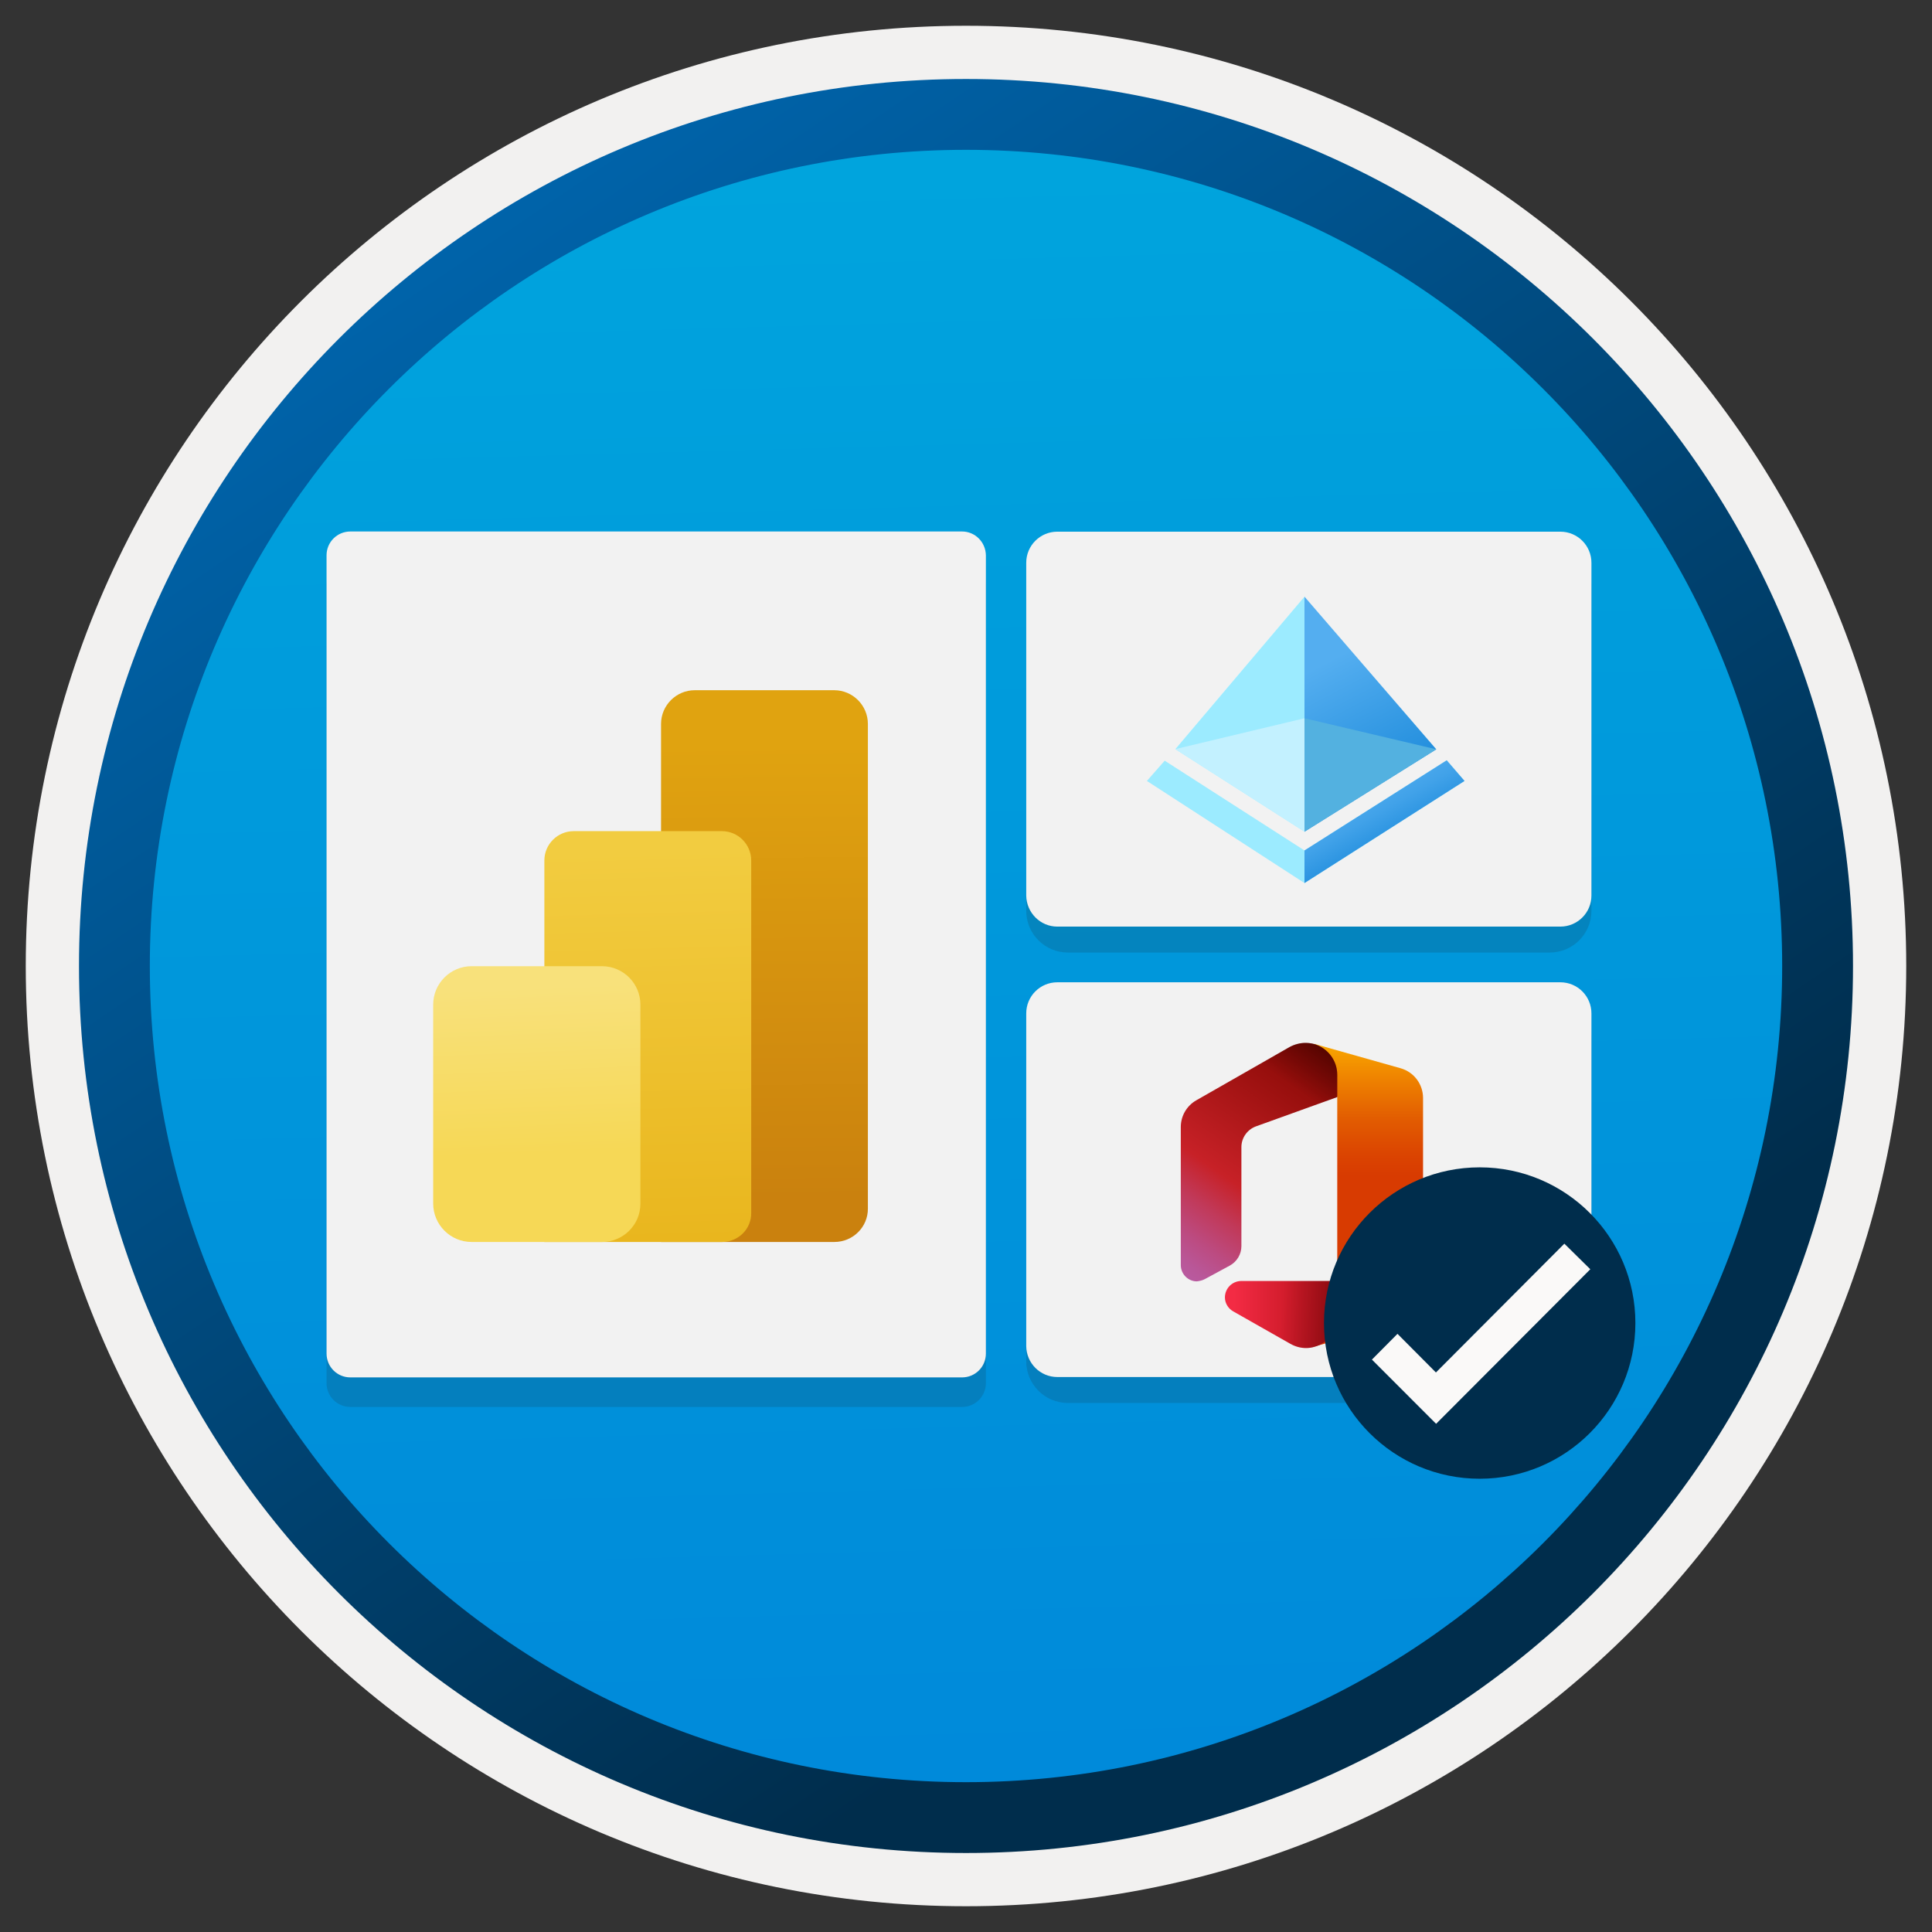 <svg width="102" height="102" viewBox="0 0 102 102" fill="none" xmlns="http://www.w3.org/2000/svg">
<rect x="0" y="0" width="102" height="102" fill="#333333" stroke="none"/>
<path d="M51 97.81C25.15 97.81 4.19 76.86 4.19 51C4.19 25.14 25.15 4.19 51 4.19C76.85 4.19 97.81 25.15 97.81 51C97.81 76.85 76.85 97.81 51 97.81Z" fill="url(#paint0_linear)"/>
<path fill-rule="evenodd" clip-rule="evenodd" d="M96.9 51C96.9 76.35 76.35 96.9 51 96.9C25.65 96.9 5.1 76.35 5.1 51C5.1 25.65 25.65 5.1 51 5.1C76.35 5.1 96.9 25.65 96.9 51ZM51 1.36C78.42 1.36 100.64 23.58 100.64 51C100.64 78.42 78.41 100.64 51 100.64C23.58 100.64 1.36 78.41 1.36 51C1.36 23.58 23.58 1.36 51 1.36Z" fill="#F2F1F0"/>
<path fill-rule="evenodd" clip-rule="evenodd" d="M94.09 51C94.09 74.8 74.8 94.09 51 94.09C27.2 94.09 7.91 74.8 7.91 51C7.91 27.2 27.2 7.91 51 7.91C74.8 7.91 94.09 27.2 94.09 51ZM51 4.17C76.86 4.17 97.83 25.14 97.83 51C97.83 76.86 76.86 97.83 51 97.83C25.14 97.83 4.17 76.86 4.17 51C4.17 25.14 25.13 4.17 51 4.17Z" fill="url(#paint1_linear)"/>
<path opacity="0.15" d="M50.79 29.62H18.5C17.8 29.62 17.24 30.18 17.24 30.88V73.02C17.24 73.72 17.8 74.28 18.5 74.28H50.79C51.49 74.28 52.05 73.72 52.05 73.02V30.88C52.04 30.18 51.48 29.62 50.79 29.62Z" fill="#1F1D20"/>
<path d="M50.79 28.06H18.5C17.8 28.06 17.24 28.62 17.24 29.32V71.46C17.24 72.16 17.8 72.72 18.5 72.72H50.79C51.49 72.72 52.05 72.16 52.05 71.46V29.32C52.04 28.62 51.48 28.06 50.79 28.06Z" fill="#F2F2F2"/>
<path opacity="0.15" d="M82.55 29.44H56.38C55.17 29.44 54.18 30.42 54.18 31.64V48.09C54.18 49.3 55.16 50.29 56.38 50.29H81.82C83.03 50.29 84.02 49.31 84.02 48.09V30.91C84.01 30.09 83.35 29.44 82.55 29.44Z" fill="#1F1D20"/>
<path d="M55.82 48.92H82.38C83.28 48.92 84.02 48.19 84.02 47.28V29.71C84.02 28.81 83.29 28.07 82.38 28.07H55.82C54.92 28.07 54.18 28.8 54.18 29.71V47.28C54.19 48.18 54.92 48.92 55.82 48.92Z" fill="#F2F2F2"/>
<path opacity="0.15" d="M82.55 53.22H56.38C55.17 53.22 54.18 54.2 54.18 55.42V71.87C54.18 73.08 55.16 74.07 56.38 74.07H81.82C83.03 74.07 84.02 73.09 84.02 71.87V54.69C84.01 53.88 83.35 53.22 82.55 53.22Z" fill="#1F1D20"/>
<path d="M55.82 72.7H82.38C83.28 72.7 84.02 71.97 84.02 71.06V53.5C84.02 52.6 83.29 51.86 82.38 51.86H55.82C54.92 51.86 54.18 52.59 54.18 53.5V71.07C54.19 71.97 54.92 72.7 55.82 72.7Z" fill="#F2F2F2"/>
<path d="M44.05 65.57H34.9V38.22C34.9 37.24 35.7 36.44 36.68 36.44H44.04C45.02 36.44 45.82 37.24 45.82 38.22V63.8C45.83 64.78 45.03 65.57 44.05 65.57Z" fill="url(#paint2_linear)"/>
<path d="M38.12 65.57H28.74V45.43C28.74 44.57 29.44 43.88 30.29 43.88H38.11C38.97 43.88 39.66 44.58 39.66 45.43V64.02C39.68 64.88 38.98 65.57 38.12 65.57Z" fill="url(#paint3_linear)"/>
<path d="M31.78 65.57H24.9C23.78 65.57 22.87 64.66 22.87 63.54V53.04C22.87 51.92 23.78 51.01 24.9 51.01H31.78C32.9 51.01 33.81 51.92 33.81 53.04V63.55C33.81 64.67 32.9 65.57 31.78 65.57Z" fill="url(#paint4_linear)"/>
<path d="M61.49 40.16L68.87 44.9L76.38 40.14L77.32 41.23L68.87 46.62L60.55 41.23L61.49 40.16Z" fill="#9CEBFF"/>
<path d="M62.05 39.55L68.87 31.51L75.83 39.56L68.87 43.91L62.05 39.55Z" fill="white"/>
<path d="M68.87 31.5V43.91L62.05 39.55L68.87 31.5Z" fill="#9CEBFF"/>
<path d="M68.87 31.5V43.91L75.83 39.56L68.87 31.5Z" fill="url(#paint5_linear)"/>
<path d="M68.87 37.92L75.83 39.56L68.87 43.91V37.92Z" fill="#53B1E0"/>
<path d="M68.87 43.91L62.05 39.55L68.87 37.92V43.91Z" fill="#C3F1FF"/>
<path d="M68.87 46.62L77.32 41.23L76.38 40.14L68.87 44.9V46.62Z" fill="url(#paint6_linear)"/>
<g opacity="0.2">
<path opacity="0.2" d="M65.52 67.63C65.05 67.64 64.67 68.02 64.67 68.5C64.67 68.8 64.84 69.08 65.1 69.23L68.13 70.95C68.38 71.09 68.66 71.17 68.95 71.17C69.1 71.17 69.26 71.15 69.41 71.1L73.96 69.8C74.66 69.6 75.14 68.96 75.14 68.24V67.64H65.52V67.63Z" fill="white"/>
</g>
<g opacity="0.12">
<path opacity="0.12" d="M65.52 67.63C65.05 67.64 64.67 68.02 64.67 68.5C64.67 68.8 64.84 69.08 65.1 69.23L68.13 70.95C68.38 71.09 68.66 71.17 68.95 71.17C69.1 71.17 69.26 71.15 69.41 71.1L73.96 69.8C74.66 69.6 75.14 68.96 75.14 68.24V67.64H65.52V67.63Z" fill="white"/>
</g>
<path d="M69.38 55.11L70.6 57.91V67.63L69.4 71.09L73.95 69.79C74.65 69.59 75.13 68.95 75.13 68.23V57.97C75.13 57.24 74.65 56.6 73.95 56.4L69.38 55.11Z" fill="url(#paint7_linear)"/>
<path d="M63.61 67.53L64.94 66.81C65.31 66.6 65.54 66.21 65.54 65.79V60.56C65.54 60.07 65.85 59.64 66.3 59.47L70.6 57.92V56.74C70.6 55.99 70.1 55.33 69.38 55.12C69.23 55.08 69.08 55.06 68.92 55.06C68.63 55.06 68.34 55.14 68.08 55.28L63.16 58.09C62.65 58.38 62.34 58.92 62.34 59.5V66.79C62.34 67.26 62.72 67.65 63.19 67.65C63.34 67.63 63.48 67.6 63.61 67.53Z" fill="url(#paint8_linear)"/>
<path d="M70.6 67.63H65.52C65.05 67.64 64.67 68.02 64.67 68.5C64.67 68.8 64.84 69.08 65.1 69.23L68.13 70.95C68.38 71.09 68.66 71.17 68.95 71.17C69.1 71.17 69.26 71.15 69.41 71.1C70.12 70.9 70.62 70.24 70.61 69.5V67.63H70.6Z" fill="url(#paint9_linear)"/>
<path d="M63.61 67.53L64.94 66.81C65.31 66.6 65.54 66.21 65.54 65.79V60.56C65.54 60.07 65.85 59.64 66.3 59.47L70.6 57.92V56.74C70.6 55.99 70.1 55.33 69.38 55.12C69.23 55.08 69.08 55.06 68.92 55.06C68.63 55.06 68.34 55.14 68.08 55.28L63.16 58.09C62.65 58.38 62.34 58.92 62.34 59.5V66.79C62.34 67.26 62.72 67.65 63.19 67.65C63.34 67.63 63.48 67.6 63.61 67.53Z" fill="url(#paint10_linear)"/>
<path d="M70.6 67.63H65.52C65.05 67.64 64.67 68.02 64.67 68.5C64.67 68.8 64.84 69.08 65.1 69.23L68.13 70.95C68.38 71.09 68.66 71.17 68.95 71.17C69.1 71.17 69.26 71.15 69.41 71.1C70.12 70.9 70.62 70.24 70.61 69.5V67.63H70.6Z" fill="url(#paint11_linear)"/>
<path d="M78.12 78.07C82.66 78.07 86.34 74.39 86.34 69.85C86.34 65.31 82.66 61.63 78.12 61.63C73.58 61.63 69.9 65.31 69.9 69.85C69.9 74.39 73.58 78.07 78.12 78.07Z" fill="#002D4C"/>
<path d="M82.59 65.66L75.81 72.46L73.78 70.42L72.43 71.78L75.82 75.17L83.96 67.01L82.59 65.66Z" fill="#FAF9F8"/>
<defs>
<linearGradient id="paint0_linear" x1="49.23" y1="-13.79" x2="53.212" y2="131.98" gradientUnits="userSpaceOnUse">
<stop stop-color="#00ABDE"/>
<stop offset="1" stop-color="#007ED8"/>
</linearGradient>
<linearGradient id="paint1_linear" x1="2.433" y1="-20.625" x2="97.96" y2="120.257" gradientUnits="userSpaceOnUse">
<stop stop-color="#007ED8"/>
<stop offset="0.707" stop-color="#002D4C"/>
</linearGradient>
<linearGradient id="paint2_linear" x1="40.242" y1="39.097" x2="40.475" y2="63.278" gradientUnits="userSpaceOnUse">
<stop offset="0.008" stop-color="#E0A310"/>
<stop offset="1" stop-color="#CA810E"/>
</linearGradient>
<linearGradient id="paint3_linear" x1="33.917" y1="44.717" x2="34.615" y2="70.293" gradientUnits="userSpaceOnUse">
<stop offset="0.008" stop-color="#F2CC40"/>
<stop offset="1" stop-color="#E7B116"/>
</linearGradient>
<linearGradient id="paint4_linear" x1="28.086" y1="52.132" x2="28.784" y2="68.64" gradientUnits="userSpaceOnUse">
<stop stop-color="#F8E17B"/>
<stop offset="0.53" stop-color="#F6D856"/>
<stop offset="1" stop-color="#F6D856"/>
</linearGradient>
<linearGradient id="paint5_linear" x1="72.889" y1="42.769" x2="68.642" y2="34.645" gradientUnits="userSpaceOnUse">
<stop stop-color="#1988D9"/>
<stop offset="0.9" stop-color="#54AEF0"/>
</linearGradient>
<linearGradient id="paint6_linear" x1="71.07" y1="40.4" x2="74.008" y2="45.516" gradientUnits="userSpaceOnUse">
<stop offset="0.1" stop-color="#54AEF0"/>
<stop offset="0.29" stop-color="#4FABEE"/>
<stop offset="0.51" stop-color="#41A2E9"/>
<stop offset="0.74" stop-color="#2A93E0"/>
<stop offset="0.88" stop-color="#1988D9"/>
</linearGradient>
<linearGradient id="paint7_linear" x1="72.256" y1="54.198" x2="72.256" y2="69.975" gradientUnits="userSpaceOnUse">
<stop stop-color="#FFB900"/>
<stop offset="0.17" stop-color="#EF8400"/>
<stop offset="0.31" stop-color="#E25C01"/>
<stop offset="0.43" stop-color="#DB4401"/>
<stop offset="0.5" stop-color="#D83B01"/>
</linearGradient>
<linearGradient id="paint8_linear" x1="69.411" y1="54.756" x2="61.057" y2="66.686" gradientUnits="userSpaceOnUse">
<stop stop-color="#800600"/>
<stop offset="0.6" stop-color="#C72127"/>
<stop offset="0.73" stop-color="#C13959"/>
<stop offset="0.85" stop-color="#BC4B81"/>
<stop offset="0.94" stop-color="#B95799"/>
<stop offset="1" stop-color="#B85BA2"/>
</linearGradient>
<linearGradient id="paint9_linear" x1="65.142" y1="69.396" x2="76.049" y2="69.396" gradientUnits="userSpaceOnUse">
<stop stop-color="#F32B44"/>
<stop offset="0.6" stop-color="#A4070A"/>
</linearGradient>
<linearGradient id="paint10_linear" x1="69.582" y1="54.514" x2="67.813" y2="57.039" gradientUnits="userSpaceOnUse">
<stop stop-opacity="0.4"/>
<stop offset="1" stop-opacity="0"/>
</linearGradient>
<linearGradient id="paint11_linear" x1="72.553" y1="69.641" x2="67.67" y2="69.215" gradientUnits="userSpaceOnUse">
<stop stop-opacity="0.4"/>
<stop offset="1" stop-opacity="0"/>
</linearGradient>
</defs>
</svg>
